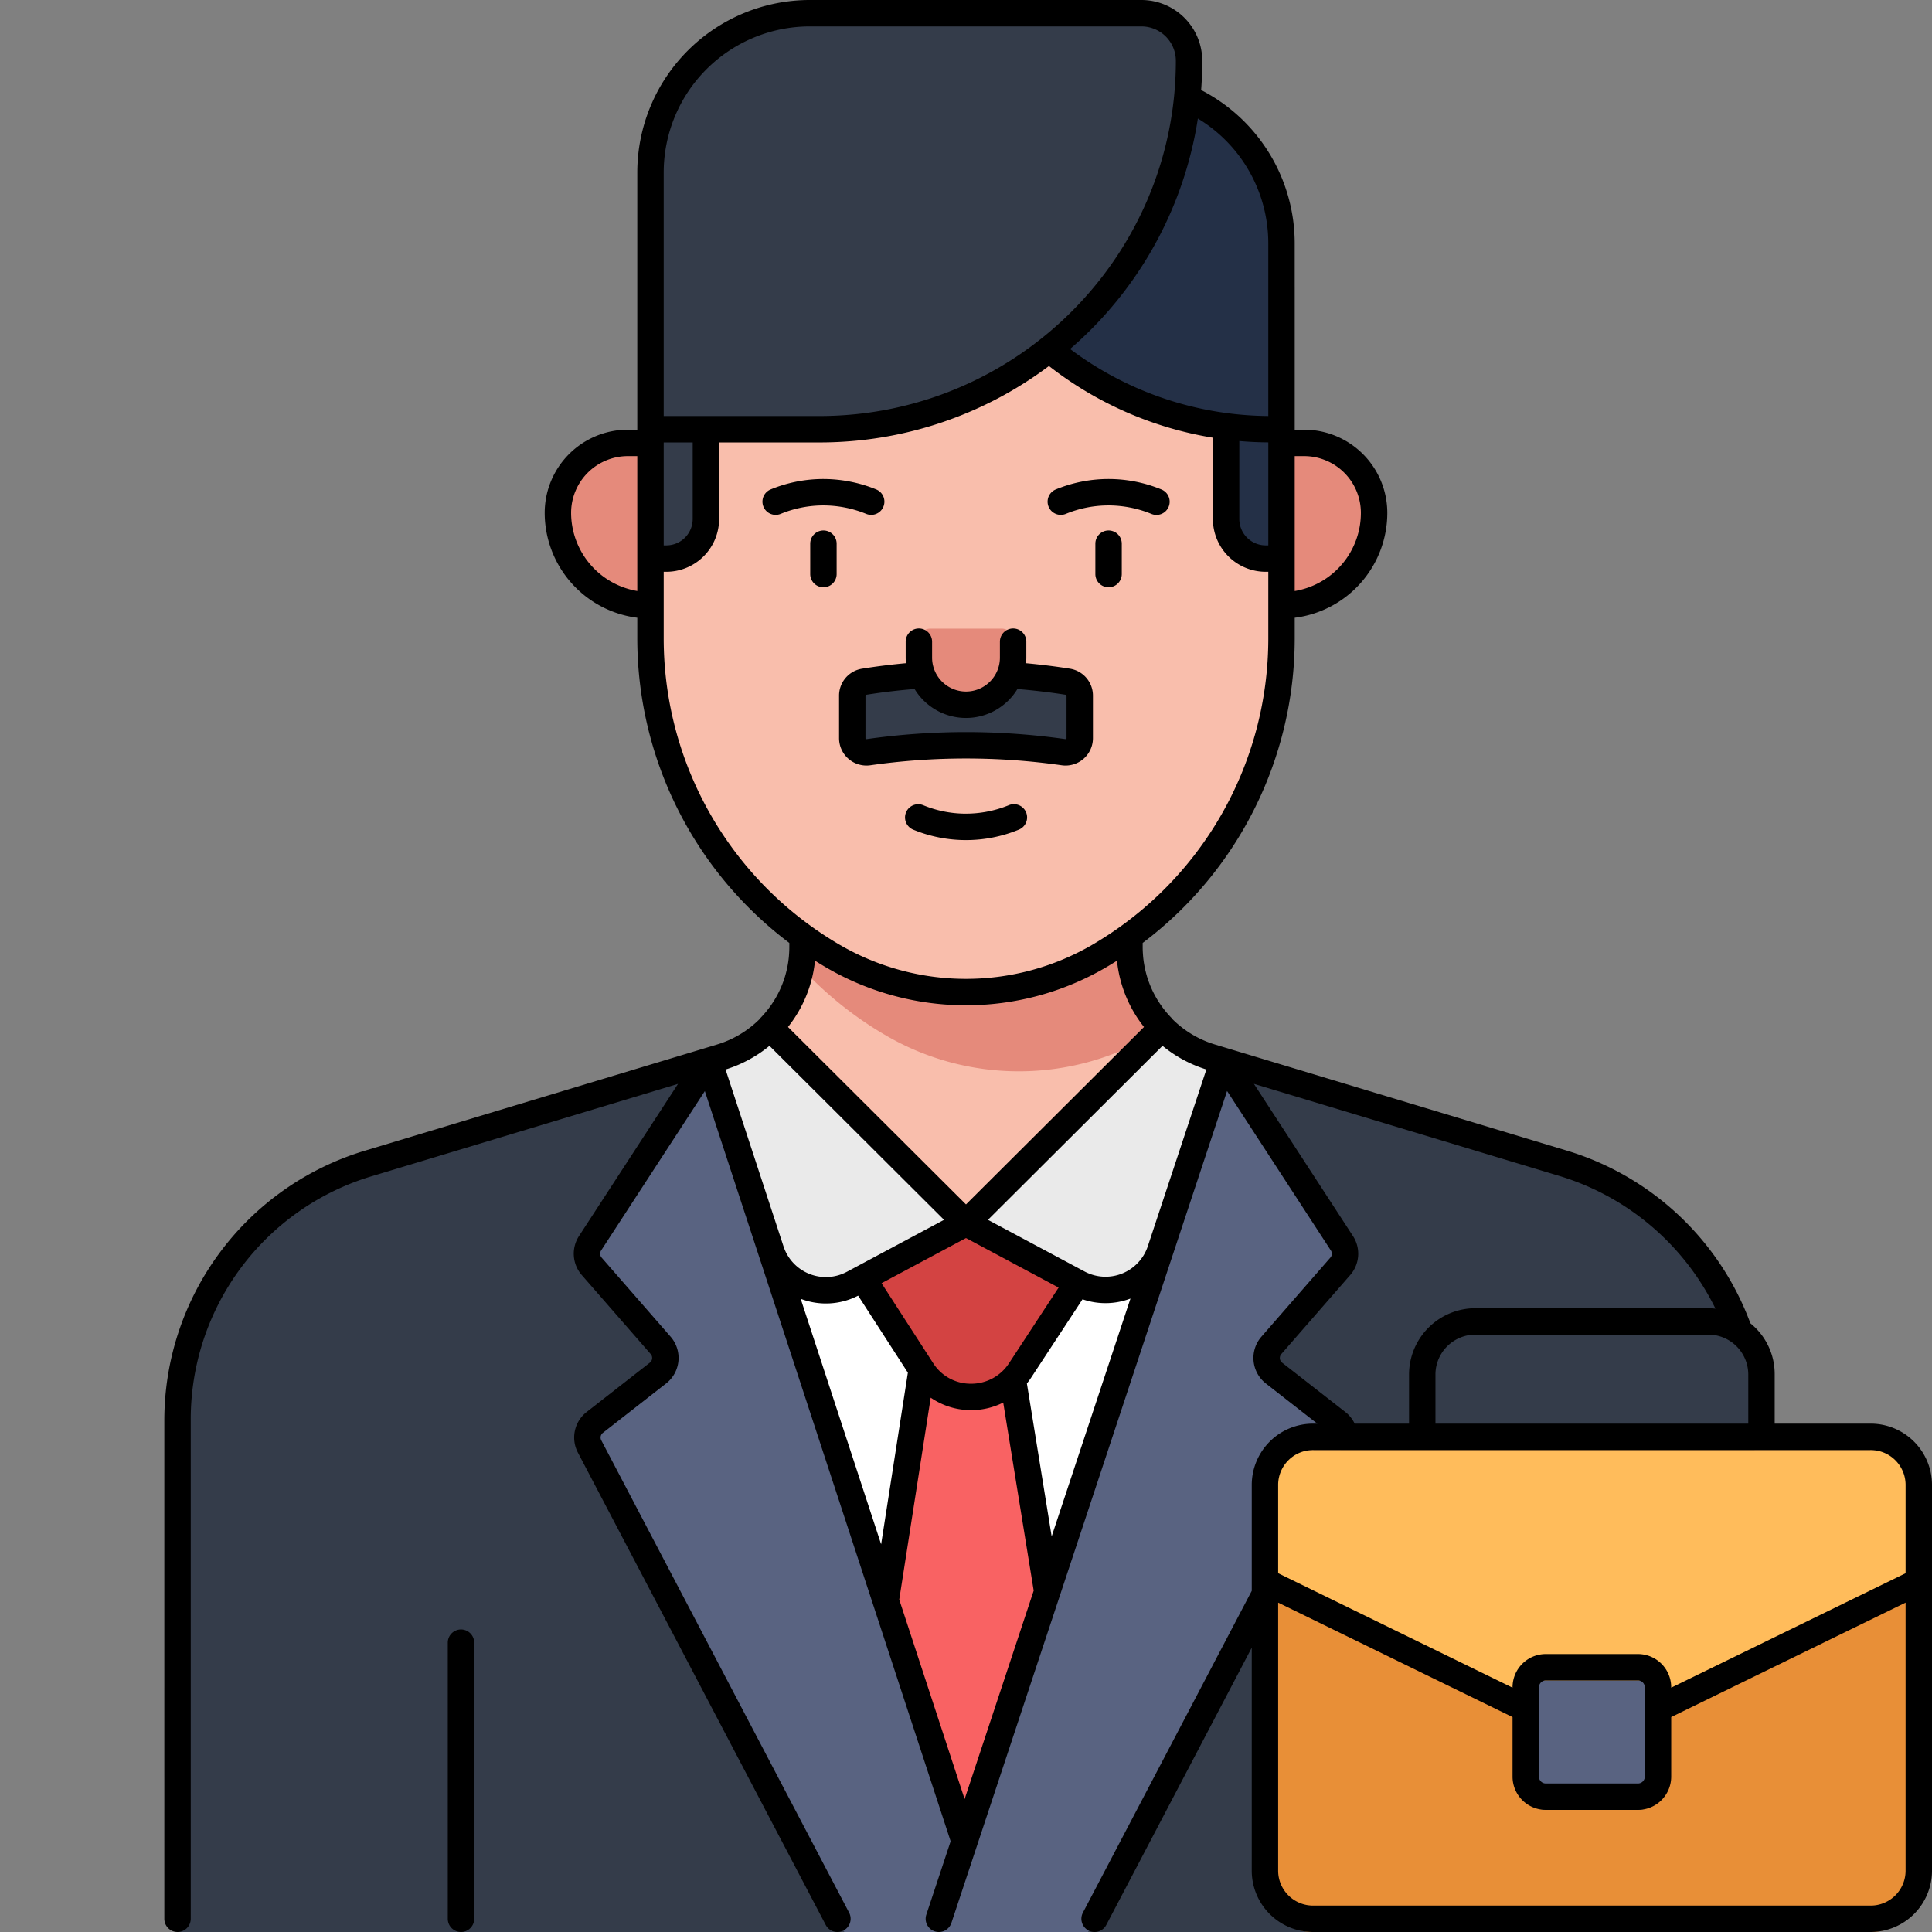 <svg xmlns="http://www.w3.org/2000/svg" data-name="Layer 1" viewBox="0 0 512 512"><rect x="0" y="0" width="512" height="512" fill="#808080" stroke="none"/><path fill="#343c4a" d="M464.95,511.999V376.366a71.154,71.154,0,0,0-50.693-68.081L321.045,280.18A30.495,30.495,0,0,1,299.319,251.002V187.372H212.681v63.63A30.495,30.495,0,0,1,190.955,280.18l-93.213,28.105a71.154,71.154,0,0,0-50.693,68.081V511.999Z"/><polygon fill="#fff" points="337.257 308.285 321.045 280.18 256.001 324.128 190.955 280.18 181.743 308.285 256.939 497.285 337.257 308.285"/><polygon fill="#f96263" points="287.597 483.951 255.613 490.951 225.422 483.951 250.587 322.354 261.413 322.354 287.597 483.951"/><path fill="#d34342" d="M290.972,331.709l-20.673,31.515a15.491,15.491,0,0,1-25.947-.093l-21.445-33.212L256,324.128Z"/><path fill="#f9beac" d="M256,324.128l52.019-51.856a30.398,30.398,0,0,1-8.7-21.269V202.331L284.314,187.372H227.686L212.681,202.331v48.671a30.398,30.398,0,0,1-8.7,21.269Z"/><path fill="#eaeaea" d="M324.154,281.118l-3.11-.938a30.508,30.508,0,0,1-13.026-7.908h0L256,324.128l29.755,15.908a15.305,15.305,0,0,0,21.744-8.651Z"/><path fill="#596381" d="M223.762,511.999,156.243,383.313a5.07,5.07,0,0,1,1.373-6.354l16.758-13.086a5.07,5.07,0,0,0,.703-7.333L156.796,335.582a5.068,5.068,0,0,1-.43-6.099l31.475-48.366,67.771,206.837-.919,24.045Z"/><path fill="#596381" d="M247.652,511.999l76.502-230.882,31.479,48.367a5.068,5.068,0,0,1-.43,6.099l-18.284,20.961a5.07,5.07,0,0,0,.704,7.334l16.759,13.081a5.07,5.07,0,0,1,1.374,6.355L288.347,511.999Z"/><path fill="#eaeaea" d="M187.847,281.118l3.11-.938a30.508,30.508,0,0,0,13.026-7.908h0l52.019,51.856L226.085,340.122a15.305,15.305,0,0,1-21.76-8.7Z"/><path fill="#e88f37" d="M495.626,511.999H348.099a12.739,12.739,0,0,1-12.874-12.6V396.879A12.739,12.739,0,0,1,348.099,384.279H495.626A12.739,12.739,0,0,1,508.5,396.879v102.52A12.739,12.739,0,0,1,495.626,511.999Z"/><path fill="#ffbc5b" d="M495.626,384.279H348.099a12.739,12.739,0,0,0-12.874,12.6V422.605l69.115,33.75h35.044L508.5,422.605V396.879A12.739,12.739,0,0,0,495.626,384.279Z"/><rect width="35.045" height="34.3" x="404.34" y="445.338" fill="#596381" rx="5.306"/><path fill="#e58a7b" d="M299.319,202.331l-15.006-14.958H227.686l-15.005,14.958v48.671a30.273,30.273,0,0,1-.476,5.307A97.413,97.413,0,0,0,234.843,274.446h0A70.012,70.012,0,0,0,270,283.91h0a70.012,70.012,0,0,0,35.157-9.464h0c.581-.337,1.149-.689,1.721-1.038l1.141-1.137a30.398,30.398,0,0,1-8.699-21.269Z"/><path fill="#f9beac" d="M291.157,253.446l-0,0a70.013,70.013,0,0,1-35.157,9.464h0a70.013,70.013,0,0,1-35.157-9.464l-0,0a97.206,97.206,0,0,1-48.457-84.043V76.149H339.614v93.254A97.206,97.206,0,0,1,291.157,253.446Z"/><path fill="#243047" d="M339.614,148.027h-4.196a10.49,10.49,0,0,1-10.49-10.49V90.329h14.687Z"/><path fill="#343c4a" d="M172.386 148.027h4.196A10.49 10.49 0 0 0 187.073 137.536V82.986H172.386zM225.857 184.385a3.756 3.756 0 0 1 3.164-3.716 171.75 171.75 0 0 1 53.962 0 3.755 3.755 0 0 1 3.161 3.716v11.234a3.766 3.766 0 0 1-4.311 3.72 183.653 183.653 0 0 0-51.668 0 3.764 3.764 0 0 1-4.308-3.719z"/><path fill="#e58a7b" d="M268.486,169.601v4.68A12.486,12.486,0,0,1,256,186.766h0a12.486,12.486,0,0,1-12.486-12.486v-4.68a3,3,0,0,1,3-3h18.971A3,3,0,0,1,268.486,169.601Z"/><path fill="#243047" d="M336.743,113.752h2.871V64.42a42.186,42.186,0,0,0-42.251-42.12H245.006v0A91.594,91.594,0,0,0,336.743,113.752Z"/><path fill="#343c4a" d="M217.143,113.752H172.386V45.619A42.186,42.186,0,0,1,214.638,3.499H302.482A12.609,12.609,0,0,1,315.111,16.088v0C315.111,70.026,271.249,113.752,217.143,113.752Z"/><path fill="#e58a7b" d="M339.614,160.437h0V117.374h6.011a18.526,18.526,0,0,1,18.526,18.526v0A24.537,24.537,0,0,1,339.614,160.437Z"/><path fill="#e58a7b" d="M147.849,117.374h0a24.537,24.537,0,0,1,24.537,24.537v0a18.526,18.526,0,0,1-18.526,18.526h-6.011a0,0,0,0,1,0,0V117.374A0,0,0,0,1,147.849,117.374Z" transform="rotate(180 160.118 138.905)"/><path d="M495.626,377.28H470.312V364.116a17.283,17.283,0,0,0-6.438-13.424,74.97,74.97,0,0,0-48.604-45.753L322.051,276.829a27.132,27.132,0,0,1-11.244-6.648c-.015-.021-.033-.04-.049-.06a3.538,3.538,0,0,0-.236-.295,26.94,26.94,0,0,1-6.526-10.957c-.05-.165-.097-.331-.144-.497q-.197-.692-.356-1.396c-.088-.394-.172-.79-.243-1.19-.037-.208-.074-.416-.107-.625-.091-.59-.165-1.185-.217-1.785-.011-.124-.018-.248-.027-.372-.048-.663-.081-1.33-.081-2.004v-1.11a101.042,101.042,0,0,0,40.293-80.486v-5.69a28.026,28.026,0,0,0,24.537-27.813A22.051,22.051,0,0,0,345.625,113.875h-2.512V76.15c0-.01-.003-.019-.003-.029V64.42a45.685,45.685,0,0,0-24.796-40.554q.295-3.85.297-7.776A16.127,16.127,0,0,0,302.482,0H214.638a45.737,45.737,0,0,0-45.751,45.62V113.875H166.375a22.051,22.051,0,0,0-22.025,22.026,28.073,28.073,0,0,0,24.537,27.811v5.692a101.042,101.042,0,0,0,40.293,80.486V251c0,.674-.032,1.341-.081,2.004-.009.124-.016.248-.027.372-.052.601-.126,1.196-.217,1.786-.032.208-.069.415-.107.622-.071.403-.156.801-.245,1.198q-.159.697-.353,1.383c-.048.17-.096.339-.147.508a26.943,26.943,0,0,1-6.525,10.954,3.394,3.394,0,0,0-.277.347,27.136,27.136,0,0,1-11.252,6.657l-3.063.924c-.037.01-.073.021-.11.033L96.73,304.939A74.647,74.647,0,0,0,43.55,376.37V508.5a3.5,3.5,0,0,0,7,0V376.37a67.25,67.25,0,0,1,48.201-64.729l80.933-24.405L153.433,327.575a8.606,8.606,0,0,0,.726,10.309l18.28,20.959a1.569,1.569,0,0,1-.219,2.273l-16.757,13.085a8.57,8.57,0,0,0-2.32,10.74L218.826,510.126a3.5,3.5,0,0,0,6.199-3.252L159.342,381.689a1.572,1.572,0,0,1,.429-1.97l16.758-13.086a8.569,8.569,0,0,0,1.186-12.393l-18.28-20.958a1.577,1.577,0,0,1-.134-1.889L186.79,289.15l65.14,198.807-6.442,19.443a3.5,3.5,0,1,0,6.645,2.201L310.802,332.533c.005-.016.013-.031.019-.047.003-.009.003-.018.006-.027l14.358-43.333,27.515,42.277a1.538,1.538,0,0,1-.138,1.877l-18.279,20.969a8.575,8.575,0,0,0,1.185,12.39l13.634,10.641h-1.002a16.257,16.257,0,0,0-16.373,16.1v28.207L286.98,506.874a3.5,3.5,0,1,0,6.199,3.252l38.546-73.471V495.9A16.257,16.257,0,0,0,348.099,512H495.626A16.258,16.258,0,0,0,512,495.9V393.38A16.258,16.258,0,0,0,495.626,377.28ZM343.113,120.875H345.625a15.043,15.043,0,0,1,15.025,15.026,20.997,20.997,0,0,1-17.537,20.727ZM168.887,156.622a21.053,21.053,0,0,1-17.537-20.721A15.043,15.043,0,0,1,166.375,120.875h2.512Zm167.227-12.092h-.693a6.998,6.998,0,0,1-6.99-6.99V116.878q3.823.336,7.684.358ZM317.449,31.412a38.657,38.657,0,0,1,18.661,33.008v45.828A88.539,88.539,0,0,1,283.584,92.487,101.048,101.048,0,0,0,317.449,31.412ZM175.887,45.62A38.729,38.729,0,0,1,214.638,7h87.845a9.119,9.119,0,0,1,9.129,9.089c0,51.922-42.379,94.163-94.469,94.163h-30.048c-.008,0-.016-.002-.024-.002s-.016.002-.024.002H175.887Zm0,71.633h7.684V137.54a6.998,6.998,0,0,1-6.99,6.99h-.693Zm0,52.152V151.53h.693A14.006,14.006,0,0,0,190.57,137.54v-20.288h26.572a101.139,101.139,0,0,0,60.843-20.255,95.527,95.527,0,0,0,43.444,19V137.54a14.006,14.006,0,0,0,13.99,13.99h.693V169.404a94.014,94.014,0,0,1-46.714,81.016,66.533,66.533,0,0,1-66.799,0A94.014,94.014,0,0,1,175.887,169.404Zm40.1,85.19q1.53.965,3.098,1.88a73.536,73.536,0,0,0,73.83,0q1.571-.912,3.098-1.88a33.734,33.734,0,0,0,7.16,17.567L256,319.186l-47.172-47.025A33.734,33.734,0,0,0,215.987,254.594Zm40.013,73.503,24.545,13.123L267.374,361.31a11.934,11.934,0,0,1-10.016,5.394h-.047A11.781,11.781,0,0,1,247.29,361.231L233.621,340.062ZM207.651,330.333l-.003-.007-15.365-46.896a34.264,34.264,0,0,0,11.639-6.275l46.261,46.116-25.748,13.766a11.804,11.804,0,0,1-16.783-6.704Zm4.542,13.866a18.649,18.649,0,0,0,15.227-.834l13.175,20.404-7.088,45.483Zm43.44,132.579L238.309,423.904l8.338-53.504a18.948,18.948,0,0,0,10.637,3.304h.074a18.989,18.989,0,0,0,8.506-2.008l8.073,49.839Zm23.068-69.618-6.565-40.527c.383-.476.751-.967,1.09-1.484l13.654-20.825a18.59,18.59,0,0,0,12.703-.189Zm25.457-76.829a11.801,11.801,0,0,1-16.752,6.619l-25.587-13.68,46.26-46.116a34.272,34.272,0,0,0,11.622,6.27ZM463.312,364.116v13.164H380.412V364.116a10.592,10.592,0,0,1,10.728-10.425H452.585A10.592,10.592,0,0,1,463.312,364.116Zm-123.537-2.993a1.574,1.574,0,0,1-.217-2.273l18.272-20.961a8.576,8.576,0,0,0,.732-10.307l-26.259-40.348L413.251,311.642a68.004,68.004,0,0,1,41.369,35.173,18.065,18.065,0,0,0-2.035-.124H391.14a17.598,17.598,0,0,0-17.728,17.425v13.164h-14.416a8.543,8.543,0,0,0-2.463-3.079ZM505,495.9A9.251,9.251,0,0,1,495.626,505H348.099a9.25,9.25,0,0,1-9.373-9.1V424.71l62.114,30.332v15.791a8.816,8.816,0,0,0,8.807,8.807h24.432a8.816,8.816,0,0,0,8.807-8.807V455.042L505,424.71Zm-97.16-25.067v-23.687a1.809,1.809,0,0,1,1.807-1.807h24.432a1.809,1.809,0,0,1,1.807,1.807v23.687a1.809,1.809,0,0,1-1.807,1.807H409.646A1.809,1.809,0,0,1,407.84,470.833ZM505,416.92l-62.115,30.332v-.106a8.816,8.816,0,0,0-8.807-8.807H409.646a8.816,8.816,0,0,0-8.807,8.807v.106l-62.114-30.332v-23.54a9.25,9.25,0,0,1,9.373-9.1H495.626A9.251,9.251,0,0,1,505,393.38ZM229.547,136.181a3.5,3.5,0,1,0,2.656-6.477,37.135,37.135,0,0,0-14.918-2.751,36.715,36.715,0,0,0-13.055,2.752,3.5,3.5,0,1,0,2.658,6.476,29.737,29.737,0,0,1,10.574-2.229A30.081,30.081,0,0,1,229.547,136.181ZM122.169,431.826a3.5,3.5,0,0,0-3.5,3.5V508.5a3.5,3.5,0,0,0,7,0V435.326A3.5,3.5,0,0,0,122.169,431.826ZM224.854,201.096a7.287,7.287,0,0,0,5.8,1.709,179.723,179.723,0,0,1,50.689 0,7.261,7.261,0,0,0,8.297-7.186v-11.23a7.225,7.225,0,0,0-6.111-7.177c-3.837-.607-7.729-1.091-11.618-1.447.045-.489.075-.983.075-1.484v-4.224a3.5,3.5,0,0,0-7,0v4.224a8.985,8.985,0,1,1-17.971,0v-4.224a3.5,3.5,0,0,0-7,0v4.224c0,.499.03.991.075,1.478-3.908.353-7.802.839-11.618,1.453a7.225,7.225,0,0,0-6.111,7.177v11.23A7.246,7.246,0,0,0,224.854,201.096Zm4.507-16.706a.256.256,0,0,1,.215-.265c4.202-.676,8.498-1.181,12.8-1.526a15.939,15.939,0,0,0,27.248.003c4.283.35,8.582.854,12.81,1.524a.254.254,0,0,1,.207.263v11.23a.232.232,0,0,1-.083.189.289.289,0,0,1-.234.065,187.758,187.758,0,0,0-25.936-1.865c-.123,0-.246-0-.369-0A187.703,187.703,0,0,0,229.671,195.874a.266.266,0,0,1-.227-.062.234.234,0,0,1-.084-.191Zm-11.143-43.813a3.5,3.5,0,0,0-3.5,3.5v8.055a3.5,3.5,0,0,0,7,0v-8.055A3.5,3.5,0,0,0,218.218,140.577Zm64.236-4.396a29.732,29.732,0,0,1,10.573-2.229,30.075,30.075,0,0,1,12.086,2.23,3.5,3.5,0,1,0,2.654-6.477,36.772,36.772,0,0,0-27.972 0,3.5,3.5,0,1,0,2.658,6.476Zm11.328,4.396a3.5,3.5,0,0,0-3.5,3.5v8.055a3.5,3.5,0,0,0,7,0v-8.055A3.5,3.5,0,0,0,293.782,140.577Zm-26.452,72.816a30.164,30.164,0,0,1-12.085,2.229,29.734,29.734,0,0,1-10.574-2.229,3.5,3.5,0,1,0-2.656,6.477,36.716,36.716,0,0,0,13.053,2.751c.316.008.631.012.946.012a36.637,36.637,0,0,0,13.971-2.763,3.5,3.5,0,1,0-2.654-6.477Z"/></svg>